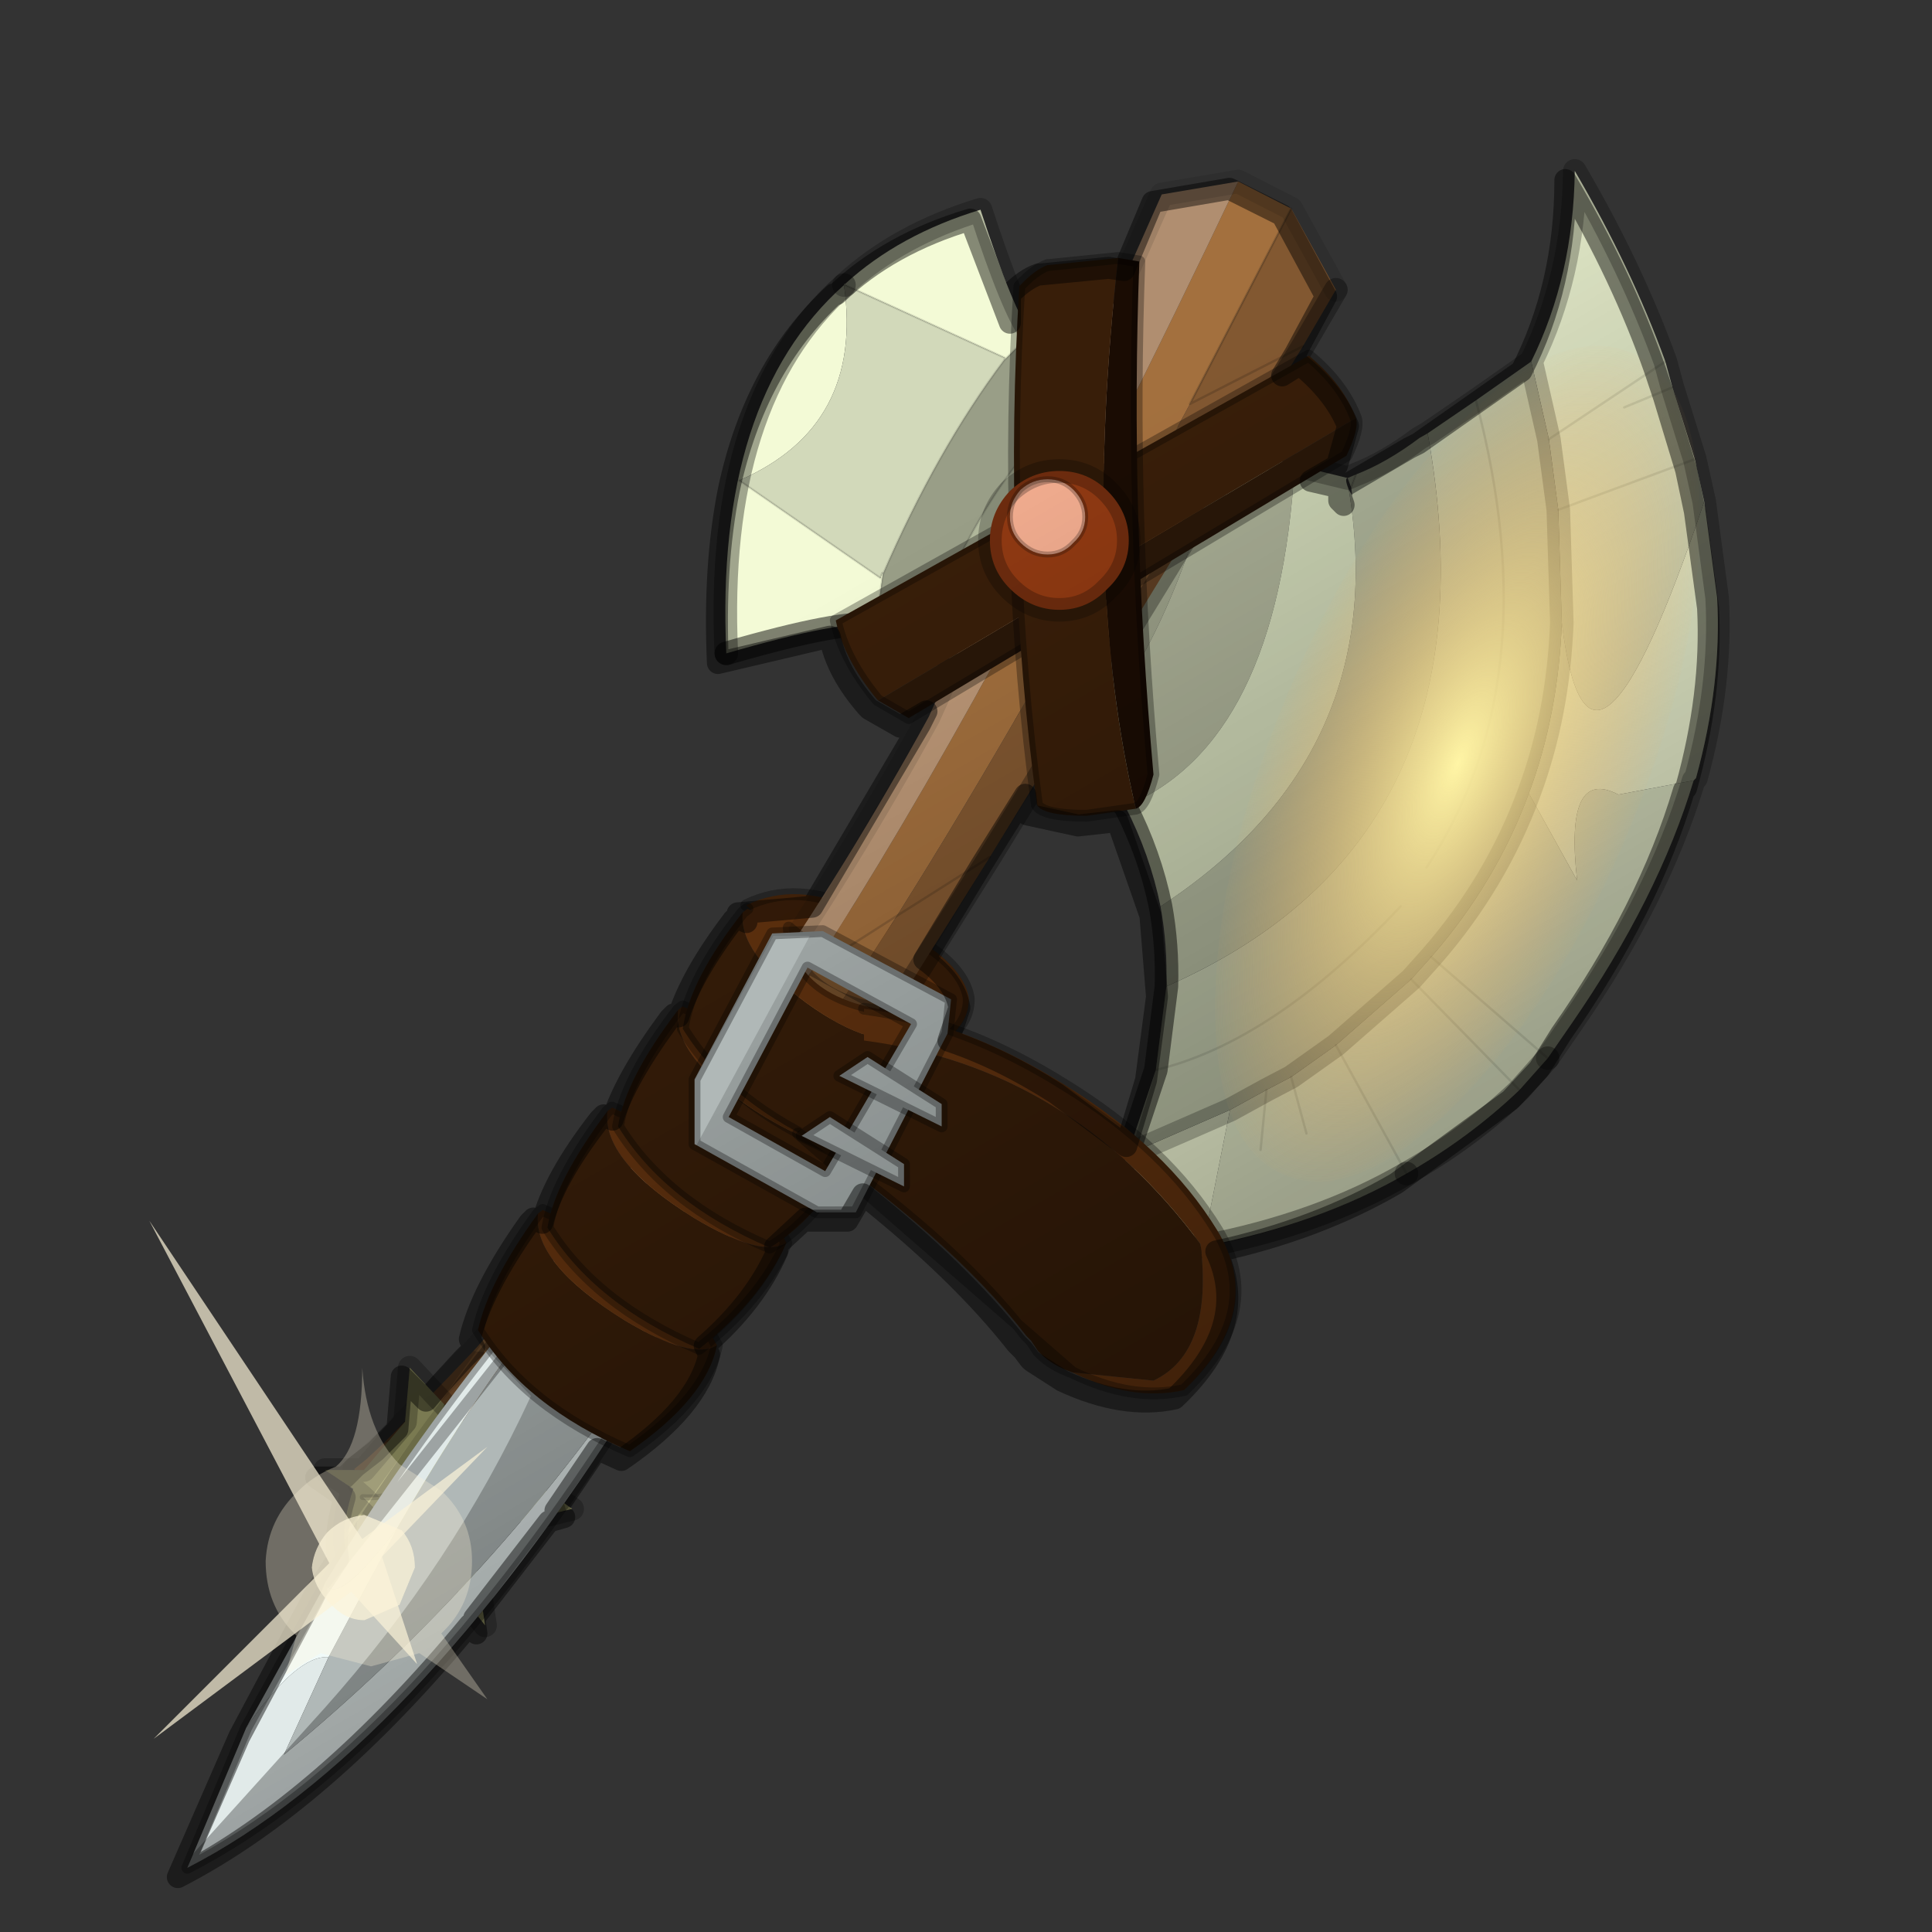<?xml version="1.0" encoding="UTF-8" standalone="no"?>
<svg xmlns:xlink="http://www.w3.org/1999/xlink" height="440.0px" width="440.0px" xmlns="http://www.w3.org/2000/svg">
  <rect width="100%" height="100%" fill="#333333" stroke="none"/>
  <g transform="matrix(10.0, 0.0, 0.0, 10.0, 0.0, 0.0)">
    <use height="44.0" transform="matrix(1.0, 0.0, 0.0, 1.0, 0.0, 0.0)" width="44.0" xlink:href="#shape0"/>
    <use height="72.85" transform="matrix(0.536, 0.0, 0.0, 0.536, 4.133, 3.624)" width="68.75" xlink:href="#sprite0"/>
    <use height="39.15" transform="matrix(1.0, 0.0, 0.0, 1.0, 3.4, 3.85)" width="35.75" xlink:href="#shape5"/>
  </g>
  <defs>
    <g id="shape0" transform="matrix(1.0, 0.0, 0.0, 1.0, 0.0, 0.0)">
      <path d="M44.0 44.0 L0.0 44.0 0.0 0.0 44.0 0.0 44.0 44.0" fill="#43adca" fill-opacity="0.0" fill-rule="evenodd" stroke="none"/>
    </g>
    <g id="sprite0" transform="matrix(1.0, 0.0, 0.0, 1.0, 3.95, 3.5)">
      <use height="25.6" transform="matrix(1.0, 0.0, 0.0, 1.0, 5.8, 27.5)" width="23.95" xlink:href="#shape1"/>
      <use height="47.4" transform="matrix(1.0, 0.0, 0.0, 1.0, 18.65, -3.5)" width="43.2" xlink:href="#sprite1"/>
      <use height="72.4" transform="matrix(1.0, 0.0, 0.0, 1.0, -3.95, -3.05)" width="65.3" xlink:href="#shape3"/>
      <use height="65.0" transform="matrix(0.223, -0.539, 0.225, 0.085, 35.713, 36.943)" width="65.0" xlink:href="#sprite2"/>
    </g>
    <g id="shape1" transform="matrix(1.0, 0.0, 0.0, 1.0, -5.8, -27.5)">
      <path d="M6.3 52.15 L6.85 52.6" fill="none" stroke="#000000" stroke-linecap="round" stroke-linejoin="round" stroke-opacity="0.102" stroke-width="1.0"/>
      <path d="M26.7 34.8 L20.05 28.2 Q22.2 27.15 24.85 28.45 29.2 30.2 29.5 32.15 29.55 33.85 26.7 34.8" fill="#63330f" fill-rule="evenodd" stroke="none"/>
      <path d="M20.05 28.2 Q22.2 27.15 24.85 28.45 29.2 30.2 29.5 32.15 29.55 33.85 26.7 34.8" fill="none" stroke="#000000" stroke-linecap="round" stroke-linejoin="round" stroke-opacity="0.302" stroke-width="0.5"/>
    </g>
    <g id="sprite1" transform="matrix(1.0, 0.0, 0.0, 1.0, 0.5, 0.5)">
      <use height="47.4" transform="matrix(1.0, 0.0, 0.0, 1.0, -0.5, -0.5)" width="43.2" xlink:href="#shape2"/>
    </g>
    <g id="shape2" transform="matrix(1.0, 0.0, 0.0, 1.0, 0.5, 0.5)">
      <path d="M13.0 6.9 L15.5 9.05 Q10.5 13.6 8.5 20.1 L6.4 19.3 6.7 17.15 Q9.0 11.85 11.85 8.05 L13.0 6.9 M18.2 10.45 L21.0 11.6 Q19.05 20.1 14.8 24.8 L10.8 21.5 Q13.35 16.05 18.2 10.45" fill="#999e87" fill-rule="evenodd" stroke="none"/>
      <path d="M26.8 12.9 L26.6 13.45 26.45 13.05 26.8 12.9 M24.2 12.5 Q23.5 24.3 17.0 27.0 L15.9 25.9 14.8 24.8 Q19.05 20.1 21.0 11.6 L24.2 12.5" fill="#a8ad94" fill-rule="evenodd" stroke="none"/>
      <path d="M34.25 8.1 Q36.05 4.45 36.1 0.0 38.5 4.1 39.95 8.1 L40.25 9.2 41.2 12.25 41.6 14.05 Q36.7 28.65 35.55 19.2 L35.4 14.4 35.0 11.4 39.95 8.1 35.0 11.4 34.25 8.1 M41.15 25.9 Q39.65 30.9 35.95 36.25 L34.95 37.7 33.75 39.05 Q31.6 41.1 28.95 42.6 25.25 44.75 20.3 45.7 L21.45 39.9 23.0 39.05 24.05 38.5 25.95 37.15 29.15 34.35 33.75 39.05 29.15 34.35 30.0 33.4 Q32.75 30.25 34.15 26.45 L36.2 30.15 Q35.65 25.3 37.95 26.5 L41.15 25.9 M38.2 10.05 L40.25 9.2 38.2 10.05 M41.2 12.25 L35.4 14.4 41.2 12.25 M28.95 42.6 L25.95 37.15 28.95 42.6 M30.0 33.4 L34.95 37.7 30.0 33.4 M22.75 41.6 L23.0 39.05 22.75 41.6 M24.7 40.9 L24.05 38.5 24.7 40.9" fill="#dfe6c5" fill-rule="evenodd" stroke="none"/>
      <path d="M41.6 14.05 L42.15 18.15 Q42.35 21.8 41.25 25.8 L41.15 25.9 37.95 26.5 Q35.65 25.3 36.2 30.15 L34.15 26.45 Q35.4 23.1 35.55 19.2 36.7 28.65 41.6 14.05 M20.3 45.7 L13.65 46.4 Q16.25 43.95 17.1 41.8 L21.45 39.9 20.3 45.7 M5.05 4.8 L5.1 4.8 5.1 4.85 5.1 4.8 Q7.4 2.7 10.85 1.65 12.25 5.95 13.0 6.9 L11.85 8.05 11.9 7.95 5.1 4.85 5.05 4.8 M5.05 4.85 Q5.9 10.85 0.6 13.15 L6.6 17.3 Q6.7 16.95 6.7 17.15 L6.4 19.3 Q5.05 19.05 0.05 20.5 -0.45 9.75 5.05 4.85" fill="#f3fad6" fill-rule="evenodd" stroke="none"/>
      <path d="M18.75 34.65 Q32.95 28.4 29.85 11.15 L31.9 9.75 34.25 8.1 35.0 11.4 35.4 14.4 35.55 19.2 Q35.4 23.1 34.15 26.45 32.75 30.25 30.0 33.4 L29.15 34.35 25.95 37.15 24.05 38.5 23.0 39.05 21.45 39.9 17.1 41.8 18.3 38.2 18.75 34.65 M29.8 29.6 Q35.05 21.65 31.9 9.75 35.05 21.65 29.8 29.6 M28.7 31.25 Q23.3 37.0 18.3 38.2 23.3 37.0 28.7 31.25" fill="#bbc2a6" fill-rule="evenodd" stroke="none"/>
      <path d="M26.8 12.9 Q28.1 12.4 29.5 11.35 L29.85 11.15 Q32.95 28.4 18.75 34.65 18.8 32.9 18.5 31.25 28.35 24.8 26.5 13.55 L26.65 13.8 26.6 13.45 26.8 12.9" fill="#adb399" fill-rule="evenodd" stroke="none"/>
      <path d="M5.05 4.8 L5.1 4.85 5.05 4.85 5.1 4.85 11.9 7.95 11.85 8.05 Q9.0 11.85 6.7 17.15 6.7 16.95 6.6 17.3 L0.6 13.15 Q5.9 10.85 5.05 4.85 L5.05 4.8" fill="#d2d9ba" fill-rule="evenodd" stroke="none"/>
      <path d="M26.5 13.55 Q28.35 24.8 18.5 31.25 18.05 29.05 17.0 27.0 23.5 24.3 24.2 12.5 L26.45 13.05 Q26.3 13.05 26.5 13.55" fill="#ccd4b4" fill-rule="evenodd" stroke="none"/>
      <path d="M15.5 9.05 L18.2 10.45 Q13.35 16.05 10.8 21.5 L8.5 20.1 Q10.5 13.6 15.5 9.05" fill="#b1b89c" fill-rule="evenodd" stroke="none"/>
      <path d="M26.8 12.9 L26.6 13.45 26.5 13.55 M40.25 9.2 L38.2 10.05 M39.95 8.1 L35.0 11.4 M35.4 14.4 L41.2 12.25 M25.95 37.15 L28.95 42.6 M33.75 39.05 L29.15 34.35 M34.95 37.7 L30.0 33.4 M31.9 9.75 Q35.05 21.65 29.8 29.6 M5.05 4.8 L5.1 4.85 11.9 7.95 11.85 8.05 13.0 6.9 M0.6 13.15 L6.6 17.3 Q6.7 16.95 6.7 17.15 9.0 11.85 11.85 8.05 M6.4 19.3 L6.7 17.15 M10.8 21.5 Q13.35 16.05 18.2 10.45 M23.0 39.05 L22.75 41.6 M15.5 9.05 Q10.5 13.6 8.5 20.1 M24.05 38.5 L24.7 40.9 M18.3 38.2 Q23.3 37.0 28.7 31.25" fill="none" stroke="#000000" stroke-linecap="round" stroke-linejoin="round" stroke-opacity="0.102" stroke-width="0.1"/>
      <path d="M29.85 11.15 L29.5 11.35 Q28.1 12.4 26.8 12.9 L26.45 13.05 24.2 12.5 M29.85 11.15 L31.9 9.75 34.25 8.1 Q36.05 4.45 36.1 0.0 38.5 4.1 39.95 8.1 L40.25 9.2 41.2 12.25 41.6 14.05 42.15 18.15 Q42.35 21.8 41.25 25.8 L41.15 25.9 Q39.65 30.9 35.95 36.25 L34.95 37.7 M35.4 14.4 L35.55 19.2 M35.0 11.4 L35.4 14.4 M34.25 8.1 L35.0 11.4 M29.15 34.35 L25.95 37.15 M29.15 34.35 L30.0 33.4 Q32.75 30.25 34.15 26.45 35.4 23.1 35.55 19.2 M5.1 4.85 L5.1 4.8 Q7.4 2.7 10.85 1.65 12.25 5.95 13.0 6.9 L15.5 9.05 18.2 10.45 21.0 11.6 24.2 12.5 M5.05 4.85 L5.1 4.85 M17.1 41.8 L21.45 39.9 23.0 39.05 24.05 38.5 25.95 37.15" fill="none" stroke="#000000" stroke-linecap="round" stroke-linejoin="round" stroke-opacity="0.243" stroke-width="1.0"/>
      <path d="M18.5 31.25 Q18.8 32.9 18.75 34.65 M20.3 45.7 L13.65 46.4 Q16.25 43.95 17.1 41.8 L18.3 38.2 18.75 34.65 M17.0 27.0 Q18.05 29.05 18.5 31.25 M14.8 24.8 L15.9 25.9 17.0 27.0 M8.5 20.1 L10.8 21.5 14.8 24.8 M8.5 20.1 L6.4 19.3 Q5.05 19.05 0.05 20.5" fill="none" stroke="#000000" stroke-linecap="round" stroke-linejoin="round" stroke-opacity="0.482" stroke-width="1.0"/>
      <path d="M0.05 20.5 Q-0.45 9.75 5.05 4.85" fill="none" stroke="#000000" stroke-linecap="round" stroke-linejoin="round" stroke-opacity="0.341" stroke-width="1.0"/>
      <path d="M34.95 37.7 L33.75 39.05 Q31.6 41.1 28.95 42.6" fill="none" stroke="#000000" stroke-linecap="round" stroke-linejoin="round" stroke-opacity="0.322" stroke-width="1.0"/>
      <path d="M28.95 42.6 Q25.25 44.75 20.3 45.7" fill="none" stroke="#000000" stroke-linecap="round" stroke-linejoin="round" stroke-opacity="0.353" stroke-width="1.0"/>
    </g>
    <g id="shape3" transform="matrix(1.0, 0.0, 0.0, 1.0, 3.95, 3.05)">
      <path d="M43.2 -1.4 L38.9 6.9 Q32.0 19.85 26.45 28.65 L23.25 33.6 21.0 36.75 17.1 41.65 Q10.15 47.1 10.5 44.85 L11.7 43.5 Q16.35 40.7 22.85 30.95 L26.45 28.65 22.85 30.95 Q26.5 25.35 30.8 17.5 35.55 8.85 40.95 -2.55 L43.2 -1.4 M26.15 32.8 L26.35 32.6 25.65 33.6 20.85 40.3 16.0 46.85 14.75 48.5 13.45 50.2 7.85 56.5 7.8 56.55 5.55 55.5 Q3.65 53.45 3.4 52.15 L3.9 51.75 4.6 51.1 13.3 46.4 Q12.3 47.2 10.55 49.1 9.75 50.75 6.5 53.65 8.4 54.9 14.95 47.05 L25.6 33.6 26.15 32.8 25.65 33.6 26.15 32.8 M7.85 56.5 L5.55 55.5 7.85 56.5" fill="#a3703e" fill-rule="evenodd" stroke="none"/>
      <path d="M45.1 2.05 L43.7 4.45 38.9 6.9 43.7 4.45 30.4 26.15 26.95 31.65 26.15 32.8 25.6 33.6 14.95 47.05 Q8.4 54.9 6.5 53.65 9.75 50.75 10.55 49.1 12.3 47.2 13.3 46.4 L4.6 51.1 7.35 48.3 8.45 47.15 Q11.7 47.75 17.1 41.65 L21.0 36.75 23.25 33.6 26.45 28.65 30.4 26.15 26.45 28.65 Q32.0 19.85 38.9 6.9 L43.2 -1.4 45.1 2.05 M13.45 50.2 L8.3 56.65 7.85 56.5 13.45 50.2" fill="#825831" fill-rule="evenodd" stroke="none"/>
      <path d="M11.7 43.5 Q20.8 32.95 27.8 20.2 L30.6 14.0 30.8 17.5 Q26.5 25.35 22.85 30.95 16.35 40.7 11.7 43.5" fill="#bd9877" fill-rule="evenodd" stroke="none"/>
      <path d="M30.6 14.0 L37.7 -2.0 40.95 -2.55 Q35.55 8.85 30.8 17.5 L30.6 14.0" fill="#b08e70" fill-rule="evenodd" stroke="none"/>
      <path d="M8.45 47.15 L10.5 44.85 Q10.15 47.1 17.1 41.65 11.7 47.75 8.45 47.15" fill="#996c40" fill-rule="evenodd" stroke="none"/>
      <path d="M45.1 2.05 L43.2 -1.4 M8.3 56.65 L7.85 56.5 M5.55 55.5 Q3.65 53.45 3.4 52.15 L3.9 51.75 4.6 51.1 7.35 48.3 8.45 47.15 10.5 44.85 11.7 43.5 Q20.8 32.95 27.8 20.2 L30.6 14.0 37.7 -2.0 40.95 -2.55 43.2 -1.4 M25.65 33.6 L26.15 32.8 M5.55 55.5 L7.85 56.5" fill="none" stroke="#000000" stroke-linecap="round" stroke-linejoin="round" stroke-opacity="0.102" stroke-width="1.0"/>
      <path d="M43.2 -1.4 L38.9 6.9 43.7 4.45 M7.85 56.5 L7.8 56.55 5.55 55.5 M30.6 14.0 L30.8 17.5 M26.45 28.65 L22.85 30.95 M30.4 26.15 L26.45 28.65 M7.85 56.5 L13.45 50.2" fill="none" stroke="#000000" stroke-linecap="round" stroke-linejoin="round" stroke-opacity="0.153" stroke-width="0.1"/>
      <path d="M43.7 4.45 L45.1 2.05 M43.7 4.45 L30.4 26.15 26.95 31.65 26.15 32.8 M25.65 33.6 L20.85 40.3 16.0 46.85 14.75 48.5 13.45 50.2 8.3 56.65" fill="none" stroke="#000000" stroke-linecap="round" stroke-linejoin="round" stroke-opacity="0.302" stroke-width="1.0"/>
      <path d="M25.65 19.5 L25.6 19.45 Q24.2 17.75 23.85 16.1 L43.95 4.85 Q45.4 6.05 45.95 7.5 L25.65 19.5" fill="#381e09" fill-rule="evenodd" stroke="none"/>
      <path d="M45.95 7.5 Q46.1 7.95 45.55 9.1 L26.95 20.25 25.65 19.5 45.95 7.5" fill="#291708" fill-rule="evenodd" stroke="none"/>
      <path d="M45.95 7.5 Q46.1 7.95 45.55 9.1 L26.95 20.25 25.65 19.5 25.6 19.45 Q24.2 17.75 23.85 16.1 L43.95 4.85 Q45.4 6.05 45.95 7.5 Z" fill="none" stroke="#000000" stroke-linecap="round" stroke-linejoin="round" stroke-opacity="0.302" stroke-width="0.5"/>
      <path d="M36.6 24.1 L34.5 24.4 Q32.7 24.4 32.4 23.95 30.95 13.2 31.65 1.9 32.3 1.2 32.85 1.0 L32.9 1.0 35.85 0.7 Q34.3 14.4 36.6 24.1" fill="#381e09" fill-rule="evenodd" stroke="none"/>
      <path d="M35.85 0.7 L36.75 0.85 Q36.35 11.45 37.35 22.65 37.0 24.0 36.6 24.1 34.3 14.4 35.85 0.7" fill="#1a0c03" fill-rule="evenodd" stroke="none"/>
      <path d="M35.85 0.7 L36.75 0.85 Q36.35 11.45 37.35 22.65 37.0 24.0 36.6 24.1 L34.5 24.4 Q32.7 24.4 32.4 23.95 30.95 13.2 31.65 1.9 32.3 1.2 32.85 1.0 L32.9 1.0 35.85 0.7 Z" fill="none" stroke="#000000" stroke-linecap="round" stroke-linejoin="round" stroke-opacity="0.302" stroke-width="0.5"/>
      <path d="M34.45 11.7 Q34.45 11.05 33.95 10.55 33.5 10.1 32.85 10.1 32.2 10.1 31.7 10.55 31.25 11.05 31.25 11.7 31.25 12.35 31.7 12.8 32.2 13.3 32.85 13.3 33.5 13.3 33.95 12.8 34.45 12.35 34.45 11.7 M33.35 9.75 Q34.55 9.75 35.4 10.6 36.3 11.5 36.3 12.7 36.3 13.9 35.4 14.75 34.55 15.65 33.35 15.65 32.15 15.65 31.25 14.75 30.4 13.9 30.4 12.7 30.4 11.5 31.25 10.6 32.15 9.75 33.35 9.75" fill="#8f3912" fill-rule="evenodd" stroke="none"/>
      <path d="M34.45 11.7 Q34.45 12.35 33.95 12.8 33.5 13.3 32.85 13.3 32.2 13.3 31.7 12.8 31.25 12.35 31.25 11.7 31.25 11.05 31.7 10.55 32.2 10.1 32.85 10.1 33.5 10.1 33.95 10.55 34.45 11.05 34.45 11.7" fill="#f0ab8e" fill-rule="evenodd" stroke="none"/>
      <path d="M34.45 11.7 Q34.45 12.35 33.95 12.8 33.5 13.3 32.85 13.3 32.2 13.3 31.7 12.8 31.25 12.35 31.25 11.7 31.25 11.05 31.7 10.55 32.2 10.1 32.85 10.1 33.5 10.1 33.95 10.55 34.45 11.05 34.45 11.7" fill="none" stroke="#000000" stroke-linecap="round" stroke-linejoin="round" stroke-opacity="0.243" stroke-width="0.25"/>
      <path d="M33.35 9.75 Q34.55 9.75 35.4 10.6 36.3 11.5 36.3 12.7 36.3 13.9 35.4 14.75 34.55 15.65 33.35 15.65 32.15 15.65 31.25 14.75 30.4 13.9 30.4 12.7 30.4 11.5 31.25 10.6 32.15 9.75 33.35 9.75" fill="none" stroke="#000000" stroke-linecap="round" stroke-linejoin="round" stroke-opacity="0.243" stroke-width="1.0"/>
      <path d="M7.6 57.1 Q1.65 58.2 3.35 53.0 L2.15 52.2 3.8 52.2 5.55 50.15 5.75 47.85 7.3 49.5 Q6.8 53.55 3.75 53.35 L7.0 56.5 7.6 57.1 M3.35 53.0 L3.75 53.35 3.5 53.6 3.75 53.35 3.35 53.0" fill="#999966" fill-rule="evenodd" stroke="none"/>
      <path d="M7.3 49.5 L10.55 52.35 Q7.2 53.15 7.0 56.5 L3.75 53.35 Q6.8 53.55 7.3 49.5" fill="#dede94" fill-rule="evenodd" stroke="none"/>
      <path d="M10.55 52.35 L12.65 53.85 10.2 54.45 8.6 56.45 8.95 58.8 7.6 57.1 7.0 56.5 Q7.2 53.15 10.55 52.35" fill="#cccc88" fill-rule="evenodd" stroke="none"/>
      <path d="M7.3 49.5 L10.55 52.35 12.65 53.85 10.2 54.45 8.6 56.45 8.95 58.8 7.6 57.1 Q1.65 58.2 3.35 53.0 L2.15 52.2 3.8 52.2 5.55 50.15 5.75 47.85 7.3 49.5 M3.75 53.35 L7.0 56.5 M3.5 53.6 L3.75 53.35 3.35 53.0 M7.6 57.1 L7.0 56.5" fill="none" stroke="#000000" stroke-linecap="round" stroke-linejoin="round" stroke-opacity="0.243" stroke-width="1.0"/>
      <path d="M7.3 49.5 Q6.8 53.55 3.75 53.35 M7.0 56.5 Q7.2 53.15 10.55 52.35" fill="none" stroke="#000000" stroke-linecap="round" stroke-linejoin="round" stroke-opacity="0.243" stroke-width="0.25"/>
      <path d="M15.3 48.1 L15.35 49.05 Q5.75 64.25 -3.7 69.1 L-1.2 63.15 Q0.95 60.05 2.3 60.15 L0.4 64.3 Q8.9 57.3 15.3 48.1 M2.15 57.0 Q5.85 50.9 10.9 44.8 L11.8 44.8 Q8.25 49.35 5.2 54.7 2.6 58.1 2.15 57.0" fill="#e1eae9" fill-rule="evenodd" stroke="none"/>
      <path d="M11.8 44.8 L15.3 48.1 Q8.9 57.3 0.4 64.3 L2.3 60.15 5.2 54.7 Q8.25 49.35 11.8 44.8" fill="#b0b8b7" fill-rule="evenodd" stroke="none"/>
      <path d="M-1.2 63.15 L2.0 57.35 2.15 57.0 Q2.6 58.1 5.2 54.7 L2.3 60.15 Q0.95 60.05 -1.2 63.15" fill="#f0faf9" fill-rule="evenodd" stroke="none"/>
      <path d="M11.8 44.8 L15.3 48.1 15.35 49.05 Q5.75 64.25 -3.7 69.1 L-1.2 63.15 2.0 57.35 M2.15 57.0 Q5.85 50.9 10.9 44.8 L11.8 44.8 Z" fill="none" stroke="#000000" stroke-linecap="round" stroke-linejoin="round" stroke-opacity="0.302" stroke-width="0.5"/>
      <path d="M18.8 46.9 Q18.35 49.15 15.1 51.4 10.65 49.5 8.65 46.25 9.1 44.2 11.2 41.3 10.95 43.4 14.9 45.85 17.75 47.55 18.8 46.9" fill="#381e09" fill-rule="evenodd" stroke="none"/>
      <path d="M11.2 41.3 L11.4 41.15 13.15 41.95 Q14.2 44.45 18.05 45.55 L18.8 46.9 Q17.75 47.55 14.9 45.85 10.95 43.4 11.2 41.3" fill="#63330f" fill-rule="evenodd" stroke="none"/>
      <path d="M18.8 46.9 Q18.35 49.15 15.1 51.4 10.65 49.5 8.65 46.25 9.1 44.2 11.2 41.3 L11.4 41.15 13.15 41.95 Q14.2 44.45 18.05 45.55 L18.8 46.9 Z" fill="none" stroke="#000000" stroke-linecap="round" stroke-linejoin="round" stroke-opacity="0.302" stroke-width="0.5"/>
      <path d="M21.75 42.55 Q20.7 44.95 18.05 47.05 13.6 45.15 11.6 41.9 11.9 39.95 14.15 36.95 13.9 39.05 17.85 41.5 20.7 43.2 21.75 42.55" fill="#381e09" fill-rule="evenodd" stroke="none"/>
      <path d="M14.15 36.95 L14.35 36.8 16.1 37.6 Q17.15 40.1 21.0 41.2 L21.75 42.55 Q20.7 43.2 17.85 41.5 13.9 39.05 14.15 36.95" fill="#63330f" fill-rule="evenodd" stroke="none"/>
      <path d="M21.75 42.55 Q20.7 44.95 18.05 47.05 13.6 45.15 11.6 41.9 11.9 39.95 14.15 36.95 L14.35 36.8 16.1 37.6 Q17.15 40.1 21.0 41.2 L21.75 42.55 Z" fill="none" stroke="#000000" stroke-linecap="round" stroke-linejoin="round" stroke-opacity="0.302" stroke-width="0.5"/>
      <path d="M24.75 38.25 Q23.35 41.35 21.05 42.75 16.6 40.85 14.6 37.6 14.9 35.6 17.15 32.65 16.9 34.75 20.85 37.2 23.7 38.9 24.75 38.25" fill="#381e09" fill-rule="evenodd" stroke="none"/>
      <path d="M17.15 32.65 L17.35 32.5 19.1 33.3 Q20.15 35.8 24.0 36.9 L24.75 38.25 Q23.7 38.9 20.85 37.2 16.9 34.75 17.15 32.65" fill="#63330f" fill-rule="evenodd" stroke="none"/>
      <path d="M24.75 38.25 Q23.35 41.35 21.05 42.75 16.6 40.85 14.6 37.6 14.9 35.6 17.15 32.65 L17.35 32.5 19.1 33.3 Q20.15 35.8 24.0 36.9 L24.75 38.25 Z" fill="none" stroke="#000000" stroke-linecap="round" stroke-linejoin="round" stroke-opacity="0.302" stroke-width="0.5"/>
      <path d="M27.35 33.75 Q26.0 37.95 23.8 38.6 19.35 36.7 17.35 33.45 17.65 31.35 19.9 28.5 19.7 30.2 22.6 32.35 25.5 34.45 27.35 33.75" fill="#381e09" fill-rule="evenodd" stroke="none"/>
      <path d="M19.9 28.5 L20.1 28.35 21.85 29.15 Q22.1 32.35 26.75 32.75 L27.35 33.75 Q25.5 34.45 22.6 32.35 19.7 30.2 19.9 28.5" fill="#63330f" fill-rule="evenodd" stroke="none"/>
      <path d="M27.35 33.75 Q26.0 37.95 23.8 38.6 19.35 36.7 17.35 33.45 17.65 31.35 19.9 28.5 L20.1 28.35 M21.85 29.15 Q22.1 32.35 26.75 32.75 L27.35 33.75 Z" fill="none" stroke="#000000" stroke-linecap="round" stroke-linejoin="round" stroke-opacity="0.302" stroke-width="0.5"/>
      <path d="M25.05 33.95 Q33.8 35.1 39.35 42.6 39.9 47.2 37.35 48.4 L33.9 48.05 Q33.05 47.75 32.55 47.25 L32.45 47.15 32.15 46.7 31.95 46.5 Q28.65 42.25 22.25 37.9 L25.05 33.95" fill="#381e09" fill-rule="evenodd" stroke="none"/>
      <path d="M25.05 33.95 L25.05 32.6 Q29.3 33.15 33.6 35.85 37.9 38.5 40.05 42.0 42.15 45.45 38.65 48.8 36.45 49.3 33.9 48.05 L37.35 48.4 Q39.9 47.2 39.35 42.6 33.8 35.1 25.05 33.95" fill="#63330f" fill-rule="evenodd" stroke="none"/>
      <path d="M33.9 48.05 Q36.45 49.3 38.65 48.8 42.15 45.45 40.05 42.0 37.9 38.5 33.6 35.85 29.3 33.15 25.05 32.6 M22.25 37.9 Q28.65 42.25 31.95 46.5 L32.15 46.7 32.45 47.15 32.55 47.25 Q33.05 47.75 33.9 48.05 Z" fill="none" stroke="#000000" stroke-linecap="round" stroke-linejoin="round" stroke-opacity="0.302" stroke-width="0.5"/>
      <path d="M27.05 33.25 L22.65 30.85 19.3 37.2 23.4 39.5 27.05 33.25 M17.85 38.35 L17.85 35.6 21.15 29.4 23.3 29.3 28.75 32.2 28.6 33.65 24.7 41.25 23.05 41.25 17.85 38.35" fill="#b0b8b7" fill-rule="evenodd" stroke="none"/>
      <path d="M17.85 38.35 L23.05 41.25 24.7 41.25 28.6 33.65 28.75 32.2 23.3 29.3 21.15 29.4 17.85 35.6 17.85 38.35 M27.05 33.25 L23.4 39.5 19.3 37.2 22.65 30.85 27.05 33.25" fill="none" stroke="#000000" stroke-linecap="round" stroke-linejoin="round" stroke-opacity="0.302" stroke-width="0.5"/>
      <path d="M23.6 37.2 L26.75 39.2 26.75 40.15 22.4 38.0 23.6 37.2 M28.35 36.65 L28.35 37.6 24.0 35.45 25.2 34.65 28.35 36.65" fill="#b0b8b7" fill-rule="evenodd" stroke="none"/>
      <path d="M28.35 36.65 L25.2 34.65 24.0 35.45 28.35 37.6 28.35 36.65 M23.6 37.2 L22.4 38.0 26.75 40.15 26.75 39.2 23.6 37.2" fill="none" stroke="#000000" stroke-linecap="round" stroke-linejoin="round" stroke-opacity="0.302" stroke-width="0.5"/>
      <path d="M40.95 -2.55 L43.2 -1.4 45.1 2.05 43.7 4.45 43.25 5.25 43.95 4.85 Q45.4 6.05 45.95 7.5 46.1 7.95 45.55 9.1 L44.45 9.75 45.6 10.05 Q45.45 10.05 45.65 10.55 L45.8 10.8 45.75 10.45 45.6 10.05 45.95 9.9 Q47.25 9.4 48.65 8.35 L49.0 8.15 53.4 5.1 Q55.2 1.45 55.25 -3.0 57.65 1.1 59.1 5.1 L59.4 6.2 60.35 9.25 60.75 11.05 61.3 15.15 Q61.5 18.8 60.4 22.8 L60.3 22.9 Q58.8 27.9 55.1 33.25 L54.1 34.7 52.9 36.05 Q50.75 38.1 48.1 39.6 44.75 41.55 40.35 42.55 41.9 45.75 38.65 48.8 36.45 49.3 33.9 48.05 33.05 47.75 32.55 47.25 L32.45 47.15 32.15 46.7 31.95 46.5 Q29.5 43.3 25.3 40.1 L24.7 41.25 23.05 41.25 22.9 41.2 21.65 42.35 21.75 42.55 Q20.85 44.7 18.65 46.6 L18.8 46.9 Q18.35 49.15 15.1 51.4 L14.15 50.95 12.3 53.6 12.4 53.95 12.05 54.0 8.85 58.2 8.65 58.45 Q2.45 65.95 -3.7 69.1 L-3.5 68.55 2.1 62.35 Q7.6 56.2 10.9 49.05 L8.8 46.85 3.0 54.9 Q3.0 54.1 3.35 53.0 L2.15 52.2 3.4 52.2 3.4 52.15 3.9 51.75 4.6 51.1 5.55 50.1 5.75 47.85 6.75 48.9 7.35 48.3 8.45 47.15 8.75 46.8 8.9 46.65 8.65 46.25 Q9.1 44.2 11.2 41.3 L11.4 41.15 11.75 41.3 Q12.25 39.5 14.15 36.95 L14.35 36.8 14.75 37.0 Q15.25 35.15 17.15 32.65 L17.35 32.5 17.55 32.6 Q18.1 30.8 19.9 28.5 L20.1 28.35 20.3 28.45 20.05 28.2 Q21.55 27.45 23.3 27.9 L27.8 20.2 28.1 19.6 26.95 20.25 25.65 19.5 25.6 19.45 Q24.3 17.9 23.95 16.4 22.2 16.6 19.2 17.5 19.0 13.4 19.7 10.15 20.8 4.9 24.2 1.85 L24.2 1.8 24.25 1.8 Q26.55 -0.3 30.0 -1.35 30.95 1.55 31.6 2.95 L31.65 1.9 Q32.3 1.2 32.85 1.0 L32.9 1.0 35.85 0.7 36.5 0.8 37.7 -2.0 40.95 -2.55 M32.3 23.15 L30.4 26.15 28.0 30.1 Q29.35 31.1 29.5 32.15 29.55 32.95 28.95 33.55 31.25 34.4 33.6 35.85 L36.6 38.0 37.45 35.2 37.9 31.65 Q37.95 29.9 37.65 28.25 37.2 26.15 36.25 24.2 L34.5 24.4 Q32.7 24.4 32.4 23.95 L32.3 23.15 M17.85 38.55 L22.75 29.5 21.2 29.5 17.85 35.65 17.85 38.55" fill="url(#gradient0)" fill-rule="evenodd" stroke="none"/>
    </g>
    <linearGradient gradientTransform="matrix(-0.017, -0.029, 0.038, -0.022, 33.15, 41.35)" gradientUnits="userSpaceOnUse" id="gradient0" spreadMethod="pad" x1="-819.2" x2="819.2">
      <stop offset="0.02" stop-color="#000000" stop-opacity="0.502"/>
      <stop offset="1.0" stop-color="#000000" stop-opacity="0.0"/>
    </linearGradient>
    <g id="sprite2" transform="matrix(1.0, 0.0, 0.0, 1.0, 32.5, 32.5)">
      <use height="65.0" transform="matrix(1.0, 0.0, 0.0, 1.0, -32.5, -32.5)" width="65.0" xlink:href="#shape4"/>
    </g>
    <g id="shape4" transform="matrix(1.0, 0.0, 0.0, 1.0, 32.5, 32.5)">
      <path d="M22.95 -23.0 Q32.5 -13.45 32.5 0.0 32.5 13.45 22.95 22.95 13.45 32.5 0.0 32.5 -13.45 32.5 -23.0 22.95 -32.5 13.45 -32.5 0.0 -32.5 -13.45 -23.0 -23.0 -13.45 -32.5 0.0 -32.5 13.45 -32.5 22.95 -23.0" fill="url(#gradient1)" fill-rule="evenodd" stroke="none"/>
    </g>
    <radialGradient cx="0" cy="0" gradientTransform="matrix(0.041, 0.0, 0.0, 0.041, 0.0, 0.0)" gradientUnits="userSpaceOnUse" id="gradient1" r="819.2" spreadMethod="pad">
      <stop offset="0.0" stop-color="#fff5a5"/>
      <stop offset="1.0" stop-color="#f5ad4e" stop-opacity="0.0"/>
    </radialGradient>
    <g id="shape5" transform="matrix(1.0, 0.0, 0.0, 1.0, -3.4, -3.85)">
      <path d="M32.1 10.2 L30.65 11.05 30.5 11.1 30.55 11.35 30.6 11.5 30.5 11.4 30.5 11.1 29.85 10.95 30.45 10.6 30.7 9.7 Q30.4 8.95 29.6 8.3 L29.2 8.55 29.5 8.05 30.2 6.75 29.2 4.9 28.0 4.3 26.25 4.6 25.6 6.15 25.25 6.1 23.7 6.25 23.65 6.25 Q23.35 6.35 23.0 6.7 L23.0 7.35 22.1 5.0 Q20.25 5.55 19.05 6.7 L19.0 6.7 Q17.2 8.35 16.6 11.15 16.25 12.9 16.35 15.1 L18.9 14.5 Q19.05 15.3 19.75 16.1 L19.8 16.15 20.5 16.55 21.1 16.2 20.95 16.5 18.5 20.65 16.8 20.8 17.0 21.0 16.8 20.9 16.7 20.95 Q15.75 22.2 15.45 23.15 L15.35 23.1 15.25 23.2 Q14.25 24.55 13.95 25.5 L13.75 25.4 13.65 25.5 Q12.6 26.85 12.35 27.85 L12.15 27.75 12.05 27.85 Q10.95 29.4 10.7 30.5 L10.8 30.7 10.55 30.95 10.0 31.55 9.7 31.9 9.15 31.35 9.05 32.55 8.55 33.05 8.1 33.4 7.85 33.65 7.2 33.65 7.85 34.1 Q7.6 34.95 7.7 35.5 L7.2 36.25 7.1 36.45 5.45 39.55 4.05 42.75 Q7.35 41.05 10.7 37.0 L10.85 37.2 10.8 36.85 12.5 34.65 12.85 34.55 12.65 34.4 13.6 33.0 14.15 33.25 Q15.9 32.05 16.15 30.85 L16.05 30.65 Q17.2 29.65 17.7 28.5 L17.65 28.4 18.35 27.75 18.4 27.8 19.3 27.8 19.65 27.2 Q21.85 28.95 23.15 30.6 L23.3 30.75 23.45 30.95 23.5 31.0 24.2 31.45 Q25.6 32.1 26.75 31.85 28.5 30.2 27.7 28.5 30.0 28.0 31.8 26.95 L34.4 25.05 35.05 24.35 35.55 23.55 Q37.55 20.7 38.35 18.0 L38.4 17.95 Q39.0 15.8 38.9 13.85 L38.6 11.65 38.4 10.7 37.9 9.05 37.7 8.45 Q36.95 6.3 35.65 4.1 35.65 6.5 34.65 8.45 L32.3 10.1 32.1 10.2 M23.35 18.1 L22.35 19.7 21.05 21.85 Q21.75 22.35 21.85 22.95 L21.6 23.7 Q22.8 24.1 24.05 24.9 L25.65 26.1 26.1 24.6 26.35 22.7 26.2 20.85 25.45 18.7 24.55 18.8 23.4 18.55 23.35 18.1" fill="none" stroke="#000000" stroke-linecap="round" stroke-linejoin="round" stroke-opacity="0.451" stroke-width="0.5"/>
      <path d="M9.1 33.35 L10.05 33.95 Q10.75 34.6 10.75 35.55 10.75 36.55 10.05 37.2 L11.1 38.7 9.55 37.65 8.45 37.95 7.3 37.65 6.5 38.15 6.75 37.25 6.7 37.2 Q6.05 36.55 6.05 35.55 6.1 34.6 6.8 33.95 7.15 33.6 7.65 33.4 8.25 32.9 8.25 31.15 8.35 32.6 9.1 33.35 M9.15 34.85 L8.3 34.5 Q7.8 34.55 7.45 34.9 7.15 35.25 7.1 35.7 7.15 36.15 7.5 36.5 7.85 36.9 8.3 36.9 L9.1 36.55 9.45 35.7 Q9.45 35.2 9.15 34.85" fill="#fcf3d8" fill-opacity="0.302" fill-rule="evenodd" stroke="none"/>
      <path d="M9.15 34.85 Q9.45 35.2 9.45 35.7 L9.1 36.55 8.3 36.9 Q7.85 36.9 7.5 36.5 7.15 36.15 7.1 35.7 7.15 35.25 7.45 34.9 7.8 34.55 8.3 34.5 L9.15 34.85" fill="#fcf3d8" fill-opacity="0.8" fill-rule="evenodd" stroke="none"/>
      <path d="M7.5 35.6 L3.4 27.8 8.25 35.05 11.1 32.95 8.7 35.45 9.5 37.9 8.0 36.25 3.5 39.6 7.5 35.6" fill="#fcf3d8" fill-opacity="0.702" fill-rule="evenodd" stroke="none"/>
    </g>
  </defs>
</svg>
